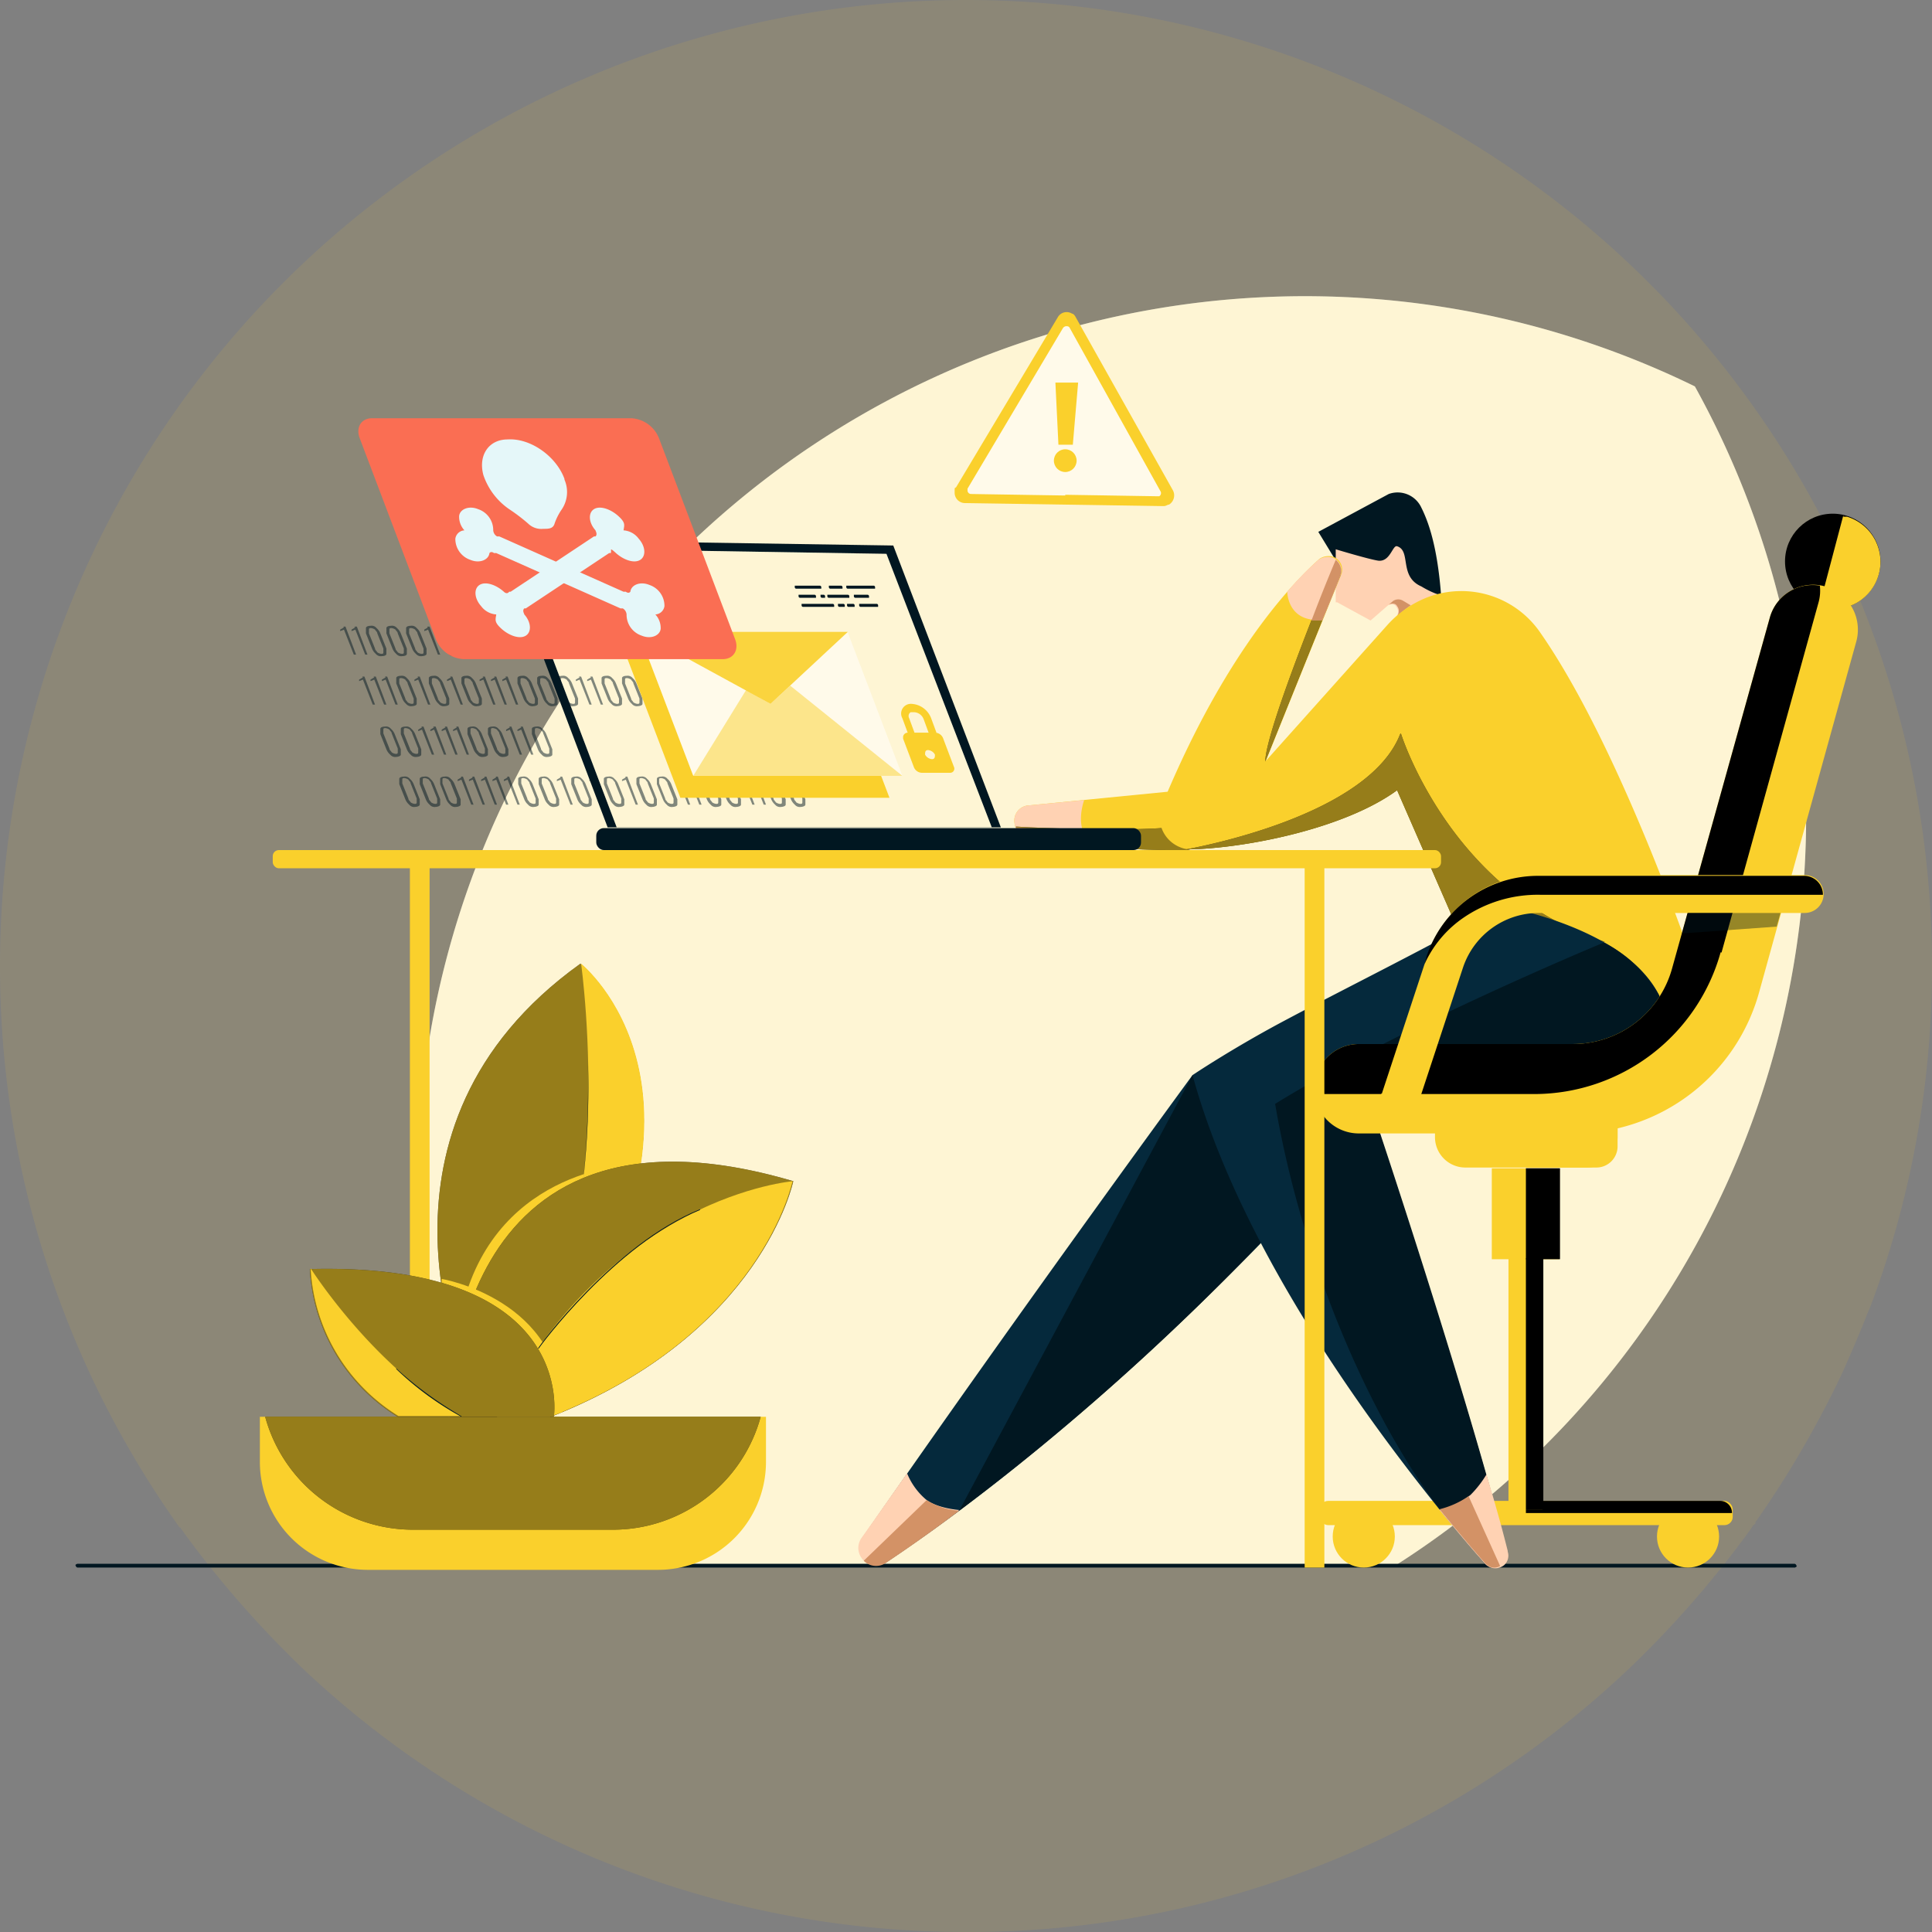 <svg id="something_went_wrong" xmlns="http://www.w3.org/2000/svg" xmlns:xlink="http://www.w3.org/1999/xlink" width="255" height="255.001" viewBox="0 0 255 255.001">
  <rect x="0" y="0" width="255" height="255.001" fill="#808080" stroke="none"/>
  <defs>
    <linearGradient id="linear-gradient" x1="-67.997" y1="0.686" x2="-67.908" y2="0.686" gradientUnits="objectBoundingBox">
      <stop offset="0" stop-color="#fafaff"/>
      <stop offset="0.6" stop-color="#fafaff"/>
      <stop offset="1" stop-color="#e5f7f9"/>
    </linearGradient>
    <linearGradient id="linear-gradient-2" x1="-28.993" y1="-1.328" x2="-28.957" y2="-1.328" xlink:href="#linear-gradient"/>
    <linearGradient id="linear-gradient-3" x1="-35.74" y1="-1.322" x2="-35.695" y2="-1.322" xlink:href="#linear-gradient"/>
  </defs>
  <path id="back" d="M255,127.5h0a127.178,127.178,0,0,1-7.2,42.4c-.4,1.1-.8,2.3-1.3,3.4-1,2.6-2.1,5.1-3.2,7.6-1.3,2.8-2.7,5.5-4.2,8.2a129.878,129.878,0,0,1-7.4,11.8v.2c-.1,0-.2.2-.2.2h-.1a7.016,7.016,0,0,1-.6.9A135.639,135.639,0,0,1,217.3,218l-.8.8h0a126.579,126.579,0,0,1-89,36.2h0a127.3,127.3,0,0,1-82.9-30.6c-2.1-1.8-4.2-3.7-6.1-5.6h0l-.8-.8a135.637,135.637,0,0,1-13.5-15.8c-.1-.2-.3-.4-.4-.6h-.1A127.383,127.383,0,0,1,0,127.5H0A127.521,127.521,0,0,1,127.5,0h0A127.521,127.521,0,0,1,255,127.5Z" fill="#fad02c" opacity="0.1"/>
  <g id="illustrator">
    <path id="Path_14824" d="M55.1,156.4a117.178,117.178,0,0,0,11.4,50.4H183.9A117.184,117.184,0,0,0,223.7,51,117.144,117.144,0,0,0,55.1,156.3h0Z" fill="#fff"/>
    <path id="Path_16634" d="M55.1,156.4a117.178,117.178,0,0,0,11.4,50.4H183.9A117.184,117.184,0,0,0,223.7,51,117.144,117.144,0,0,0,55.1,156.3h0Z" fill="#fad02c" opacity="0.2"/>
    <path id="Path_14825" d="M236.9,206.9H10.3c-.1,0-.2,0-.3-.2s0-.2.2-.3H236.8c.1,0,.2,0,.3.2s0,.2-.2.3h-.1Z" fill="#011721"/>
    <g id="head">
      <path id="Path_14830" d="M176.5,74.3,174,70.2l9.3-5a3.451,3.451,0,0,1,4.3,1.8c.9,1.8,2.1,5,2.6,11.5l-9.4-1.2-4.2-3.1h-.1Z" fill="#011721"/>
      <path id="Path_14831" d="M176.5,79.5l4.4,2.4,2.3-2c.4-.2.9-.2,1.1.2a1.051,1.051,0,0,1,0,1.3s3.9-3,5.9-2.8a12.272,12.272,0,0,1-2.6-1.2c-3-1.3-1.3-4.7-3.2-5.3-.6-.2-.9,2.1-2.5,1.9-1.3-.2-5.6-1.5-5.6-1.5v7h.2Z" fill="#ffd2b3"/>
      <path id="Path_14832" d="M184.4,81.4a11.92,11.92,0,0,1,1.8-1.5h0l-1-.6a1.22,1.22,0,0,0-1.3,0l-.6.5c.4-.2.9-.2,1.1.2a1.051,1.051,0,0,1,0,1.3h0Z" fill="#d39266"/>
    </g>
    <g id="body">
      <path id="Path_14826" d="M154.1,104.5l-18.3,1.8a2.01,2.01,0,0,0-1.9,2.3,2.117,2.117,0,0,0,1.7,1.9,113.728,113.728,0,0,0,21,1.7l8.8-2.2-11.3-5.5h0Z" fill="#fad02c"/>
      <path id="Path_14827" d="M144.5,111.7c-3-1.9-1.4-6.1-1.4-6.1h0l-7.3.7a2.01,2.01,0,0,0-1.9,2.3,2.117,2.117,0,0,0,1.7,1.9,65.68,65.68,0,0,0,8.9,1.2Z" fill="#ffd2b3"/>
      <path id="Path_14828" d="M134.1,109.2a1.835,1.835,0,0,0,1.6,1.3,113.728,113.728,0,0,0,21,1.7l8.6-2.1-.3-.3-2.2-1.1-7.5.4c-4.9.7-18.1.2-21.2,0h0Z"/>
      <path id="Path_16640" d="M134.1,109.2a1.835,1.835,0,0,0,1.6,1.3,113.728,113.728,0,0,0,21,1.7l8.6-2.1-.3-.3-2.2-1.1-7.5.4c-4.9.7-18.1.2-21.2,0h0Z" fill="#fad02c" opacity="0.6"/>
      <path id="Path_14829" d="M135.6,110.5a65.68,65.68,0,0,0,8.9,1.2,3.558,3.558,0,0,1-1.6-2.2c-3.9,0-7.4-.2-8.8-.3a1.835,1.835,0,0,0,1.6,1.3h0Z" fill="#d39266"/>
      <path id="Path_14833" d="M174,73.9c-5.2,4.7-13.3,14.6-20.6,32.3a4.265,4.265,0,0,0,2.3,5.6,3.805,3.805,0,0,0,1.8.3c7.8-.3,20.2-2.9,26.9-7.8l11.3,25.9s17,6.5,28.5-1c0,0-9.9-29.9-20.9-45.7a12.628,12.628,0,0,0-14.8-4.7,13.885,13.885,0,0,0-5.3,3.6l-16.1,18S173.3,85,177,75.9a1.8,1.8,0,0,0-1-2.4,2.142,2.142,0,0,0-1.9.3h0Z" fill="#fad02c"/>
      <path id="Path_14834" d="M167,100.5s6.2-15.4,9.9-24.5a1.855,1.855,0,0,0-.6-2.1s-9.4,22.6-9.3,26.7h0Z"/>
      <path id="Path_16641" d="M167,100.5s6.2-15.4,9.9-24.5a1.855,1.855,0,0,0-.6-2.1s-9.4,22.6-9.3,26.7h0Z" fill="#fad02c" opacity="0.6"/>
      <path id="Path_14835" d="M174.5,81.9c.9-2.1,1.7-4.1,2.4-5.9a1.8,1.8,0,0,0-1-2.4,2.142,2.142,0,0,0-1.9.3,40.656,40.656,0,0,0-4.1,4.2s0,4.1,4.6,3.7h0Z" fill="#ffd2b3"/>
      <path id="Path_14836" d="M173.1,81.9h1.4c.9-2.1,1.7-4.1,2.4-5.9a1.855,1.855,0,0,0-.6-2.1s-1.5,3.5-3.2,8h0Z" fill="#d39266"/>
      <path id="Path_14837" d="M184.8,96.9c-4.2,10.8-26.7,14.9-28.2,15.2h.9c7.8-.3,20.2-2.9,26.9-7.8l11.3,25.9a2.255,2.255,0,0,1,.7.2l15.4-6.1c-20.4-6.5-26.9-27.5-26.9-27.5h0Z"/>
      <path id="Path_16639" d="M184.8,96.9c-4.2,10.8-26.7,14.9-28.2,15.2h.9c7.8-.3,20.2-2.9,26.9-7.8l11.3,25.9a2.255,2.255,0,0,1,.7.2l15.4-6.1c-20.4-6.5-26.9-27.5-26.9-27.5h0Z" fill="#fad02c" opacity="0.6"/>
    </g>
    <g id="weel">
      <rect id="Rectangle_1539" width="54.5" height="3.2" rx="1.1" transform="translate(174.2 198.1)" fill="#fad02c"/>
      <circle id="Ellipse_242" cx="4.1" cy="4.1" r="4.1" transform="translate(175.9 198.7)" fill="#fad02c"/>
      <circle id="Ellipse_243" cx="4.1" cy="4.1" r="4.1" transform="translate(218.7 198.7)" fill="#fad02c"/>
      <path id="Path_14852" d="M227.1,198.1H201.4v1.6h27.2a1.561,1.561,0,0,0-1.5-1.6Z"/>
    </g>
    <g id="leg">
      <path id="Path_14840" d="M157.4,141.9s-21.6,29.4-43.6,61.1a2.279,2.279,0,0,0,.6,3.2,2.441,2.441,0,0,0,2.6,0c10.2-6.8,28-20.1,49.5-42.2l7-12.3-16-9.8Z" fill="#05293c"/>
      <path id="Path_14841" d="M166.4,164l7-12.3-3.6-2.2-12.4-7.6-30.8,57.5h0A325.922,325.922,0,0,0,166.4,164Z" fill="#011721"/>
      <path id="Path_14842" d="M219,131.4c-4.5-9.1-20.9-11.8-20.9-11.8-8.5,4.9-20.3,10.7-29.1,15.4-6.7,3.6-11.6,6.9-11.6,6.9,7.2,26.3,28.9,53.3,38.5,64.4a1.853,1.853,0,0,0,2.5.2,1.681,1.681,0,0,0,.5-1.8c-5.6-21.5-17.1-56-17.1-56,16.4-4.2,26.2-8.6,32-12.4a18.34,18.34,0,0,0,5.1-4.9Z" fill="#05293c"/>
      <path id="Path_14843" d="M181.9,148.7c16.4-4.2,26.2-8.6,32-12.4,2.1-1.3,5.2-.4,6.5-2.3l-1.4-2.6a17.6,17.6,0,0,0-7.3-7s-27.1,11.2-43.4,21.3c3.8,22.2,13.6,43.7,23,55.1l1.2-.2,4.4-3.4c-5.9-21.2-15-48.4-15-48.4h0Z" fill="#011721"/>
      <path id="Path_14844" d="M119.7,194.5c-2,2.8-4,5.7-6,8.5a2.279,2.279,0,0,0,.6,3.2,2.441,2.441,0,0,0,2.6,0c2.7-1.8,6-4.1,9.7-6.9,0,0-2.9-.2-4.4-1.4a8.969,8.969,0,0,1-2.5-3.5h0Z" fill="#ffd2b3"/>
      <path id="Path_14845" d="M199,204.7c-.9-3.6-1.6-6-2.8-10.1a13.948,13.948,0,0,1-2.1,2.7,10.467,10.467,0,0,1-4.1,2c2.3,2.8,4.3,5.2,6,7.1a1.853,1.853,0,0,0,2.5.2,1.681,1.681,0,0,0,.5-1.8h0Z" fill="#ffd2b3"/>
      <path id="Path_14846" d="M122.3,198l-8.3,8a2.283,2.283,0,0,0,2.9.3c2.7-1.8,6-4.1,9.7-6.9a9.506,9.506,0,0,1-4.3-1.4h0Z" fill="#d39266"/>
      <path id="Path_14847" d="M193.8,197.5a11.706,11.706,0,0,1-3.8,1.7c2.3,2.8,4.3,5.2,6,7.1a1.551,1.551,0,0,0,2,.4l-4.2-9.3h0Z" fill="#d39266"/>
    </g>
    <g id="char">
      <g id="back-2">
        <circle id="Ellipse_244" cx="6.3" cy="6.3" r="6.3" transform="translate(235.6 67.8)"/>
        <path id="Path_14848" d="M243.3,68l-3.2,12.1a6.231,6.231,0,1,0,3.7-11.9h-.5Z" fill="#fad02c"/>
        <path id="Path_14849" d="M207.6,149.6H179.4a5.848,5.848,0,0,1-5.9-5.9h0a5.848,5.848,0,0,1,5.9-5.9h28.2a13.593,13.593,0,0,0,13.1-10l12.9-46.3a5.929,5.929,0,0,1,7.3-4.1h0a5.929,5.929,0,0,1,4.1,7.3h0l-12.8,46.2a25.385,25.385,0,0,1-24.5,18.7h-.1Z" fill="#fad02c"/>
        <path id="Path_14850" d="M227.2,125.8,240,79.6a5.831,5.831,0,0,0,.2-2.3,5.854,5.854,0,0,0-6.6,4.2l-12.9,46.3a13.593,13.593,0,0,1-13.1,10H179.4a5.848,5.848,0,0,0-5.9,5.9h0v.7h29.1a25.563,25.563,0,0,0,24.5-18.7h.1Z"/>
      </g>
      <g id="stand">
        <path id="Path_14838" d="M189.3,148.4h24.2v1.7a4.012,4.012,0,0,1-4,4H193.4a4.012,4.012,0,0,1-4-4v-1.7h0Z" fill="#fad02c"/>
        <path id="Path_14839" d="M213.5,148.4H201.1l.3,1.2v4.5h9.3a2.8,2.8,0,0,0,2.8-2.8v-2.9h0Z" fill="#fad02c"/>
        <rect id="Rectangle_1540" width="8.9" height="12" transform="translate(196.9 154.2)" fill="#fad02c"/>
        <rect id="Rectangle_1541" width="4.5" height="33.2" transform="translate(199.1 166.1)" fill="#fad02c"/>
        <rect id="Rectangle_1542" width="2.3" height="33.2" transform="translate(201.4 166.1)"/>
        <rect id="Rectangle_1543" width="4.5" height="12" transform="translate(201.4 154.2)"/>
      </g>
      <g id="stand-2">
        <path id="Path_14851" d="M184.8,147.6a2.476,2.476,0,0,1-2.5-2.5c0-1.4,0-.5.1-.8l6-18.2a15.5,15.5,0,0,1,14.7-10.6h35.1a2.5,2.5,0,0,1,0,5H203.1a10.542,10.542,0,0,0-10,7.2l-6,18.2a2.463,2.463,0,0,1-2.3,1.7Z" fill="#fad02c"/>
        <path id="Path_14853" d="M238.1,115.6H203a15.5,15.5,0,0,0-14.7,10.6l-.3,1.1a14.853,14.853,0,0,1,5.2-6.2,17.353,17.353,0,0,1,10.1-3h37.3a2.476,2.476,0,0,0-2.5-2.5Z"/>
      </g>
      <g id="shadow" opacity="0.4">
        <path id="Path_14854" d="M235,120.5l-.5,1.8-12.5.9.8-2.7H235Z" fill="#011721"/>
      </g>
    </g>
    <g id="table">
      <rect id="wood" width="2.6" height="93.5" transform="translate(54.1 113.4)" fill="#fad02c"/>
      <rect id="wood-2" width="2.6" height="93.5" transform="translate(172.2 113.4)" fill="#fad02c"/>
      <rect id="wood-3" width="154.2" height="2.4" rx="0.8" transform="translate(36 112.2)" fill="#fad02c"/>
    </g>
    <g id="error">
      <path id="Path_14855" d="M140.5,66.6l-13.1-.2A1.367,1.367,0,0,1,126,65c0-.8,0-.5.2-.7l6.7-11.2,6.7-11.2a1.342,1.342,0,0,1,1.9-.5c.2,0,.4.3.5.5l6.4,11.4,6.4,11.4a1.429,1.429,0,0,1-.5,1.9c-.2,0-.4.2-.7.2l-13.1-.2h0Z" fill="#fad02c"/>
      <path id="Path_14856" d="M140.6,65.4l-12.4-.2a.472.472,0,0,1-.5-.5v-.2L134,53.9l6.3-10.6a.574.574,0,0,1,.7-.2s.1,0,.2.2l6,10.8,6,10.8a.481.481,0,0,1-.2.6h-.2l-12.4-.2h.2Z" fill="#fff"/>
      <path id="Path_16644" d="M140.6,65.4l-12.4-.2a.472.472,0,0,1-.5-.5v-.2L134,53.9l6.3-10.6a.574.574,0,0,1,.7-.2s.1,0,.2.2l6,10.8,6,10.8a.481.481,0,0,1-.2.6h-.2l-12.4-.2h.2Z" fill="#fad02c" opacity="0.1"/>
      <path id="Path_14857" d="M141.6,58.7h-1.9l-.4-8.2h3l-.7,8.2h0Z" fill="#fad02c"/>
      <circle id="Ellipse_245" cx="1.5" cy="1.5" r="1.5" transform="translate(139.1 59.3)" fill="#fad02c"/>
    </g>
    <g id="tree">
      <g id="tree-2">
        <path id="Path_14858" d="M34.3,187h66.8v6a14.255,14.255,0,0,1-14.2,14.2H48.5A14.255,14.255,0,0,1,34.3,193v-6h0Z" fill="#fad02c"/>
        <path id="Path_14859" d="M54.5,201.9H80.9A20.225,20.225,0,0,0,100.4,187H35a20.225,20.225,0,0,0,19.5,14.9Z"/>
        <path id="Path_16635" d="M54.5,201.9H80.9A20.225,20.225,0,0,0,100.4,187H35a20.225,20.225,0,0,0,19.5,14.9Z" fill="#fad02c" opacity="0.6"/>
        <path id="Path_14860" d="M61.6,181.7s-15.3-32.8,15-54.5c0,0,21.5,17-4.4,54.5H61.6Z"/>
        <path id="Path_16638" d="M61.6,181.7s-15.3-32.8,15-54.5c0,0,21.5,17-4.4,54.5H61.6Z" fill="#fad02c" opacity="0.6"/>
        <path id="Path_14861" d="M76.7,127.2s5.7,40.9-10.6,54.5h6.2c25.8-37.5,4.4-54.5,4.4-54.5Z" fill="#fad02c"/>
        <path id="Path_14862" d="M84.6,153.6s-17.5-.1-23,16.9L66,175l18.6-21.4Z" fill="#fad02c"/>
        <path id="Path_14863" d="M59.4,187s-.8-44.7,45.3-31.1c0,0-4.1,20.1-32,31.1H59.4Z"/>
        <path id="Path_16637" d="M59.4,187s-.8-44.7,45.3-31.1c0,0-4.1,20.1-32,31.1H59.4Z" fill="#fad02c" opacity="0.6"/>
        <path id="Path_14864" d="M104.7,155.9S80.3,157.8,65.6,187h7c27.9-10.9,32-31.1,32-31.1h0Z" fill="#fad02c"/>
        <path id="Path_14865" d="M58.3,169.3v-.5s16,2.7,15.9,17.6l-1,.3-5.9-1.8-9.4-12.8.5-2.8h0Z" fill="#fad02c"/>
        <path id="Path_14866" d="M73.1,187s3.2-20.4-32.2-19.5A24.451,24.451,0,0,0,52.5,187Z"/>
        <path id="Path_16636" d="M73.1,187s3.2-20.4-32.2-19.5A24.451,24.451,0,0,0,52.5,187Z" fill="#fad02c" opacity="0.6"/>
        <path id="Path_14867" d="M41,167.4a24.451,24.451,0,0,0,11.6,19.5h8.3C49.3,180.5,41,167.4,41,167.4Z" fill="#fad02c"/>
      </g>
      <path id="Path_14868" d="M71,178h0c0-.2,10-13.8,21.4-18.4h0v.1h0c-11.3,4.6-21.2,18.1-21.3,18.3h-.2Z" fill="#011721"/>
      <path id="Path_14869" d="M77,155.6h0a113.321,113.321,0,0,0,.6-15.4h0a131.315,131.315,0,0,1-.6,15.4Z" fill="#011721"/>
      <path id="Path_14870" d="M60.9,187h0a40.441,40.441,0,0,1-8.6-6.3h0v-.1a48.746,48.746,0,0,0,8.6,6.3h0Z" fill="#011721"/>
    </g>
    <g id="computer">
      <rect id="laptop" width="71.9" height="2.9" rx="1" transform="translate(78.7 109.3)" fill="#011721"/>
      <path id="Path_14871" d="M80.2,109.2h51.9L117.9,72l-52.1-.8,14.4,38h0Z" fill="#011721"/>
      <path id="Path_14872" d="M81.5,109.2h49.4L117,73.1l-49.6-.8,14,36.9h.1Z" fill="#fff"/>
      <path id="Path_16642" d="M81.5,109.2h49.4L117,73.1l-49.6-.8,14,36.9h.1Z" fill="#fad02c" opacity="0.2"/>
      <g id="_10101010" opacity="0.5">
        <path id="Path_14873" d="M45.3,82.7h.3L47,86.4h-.3l-1.3-3.3h0l-.5.2h0v-.2h0l.5-.3h0Z" fill="#011721"/>
        <path id="Path_14874" d="M46.8,82.7h.3l1.4,3.7h-.3l-1.3-3.3h0l-.5.2h0v-.2h0l.5-.3h-.1Z" fill="#011721"/>
        <path id="Path_14875" d="M49.6,86.3a1.794,1.794,0,0,1-.5-.7l-.8-2v-.7c0-.2.3-.3.6-.3a.829.829,0,0,1,.8.3,1.794,1.794,0,0,1,.5.7l.8,2v.7c0,.2-.3.3-.6.3a.829.829,0,0,1-.8-.3Zm1-.2v-.5l-.8-2c0-.2-.2-.3-.3-.5a1.23,1.23,0,0,0-.5-.2c-.2,0-.3,0-.3.2v.5l.8,2c0,.2.2.3.3.5a1.23,1.23,0,0,0,.5.2c.2,0,.3,0,.3-.2Z" fill="#011721"/>
        <path id="Path_14876" d="M52.3,86.3a1.794,1.794,0,0,1-.5-.7l-.8-2v-.7c0-.2.3-.3.6-.3a.829.829,0,0,1,.8.3,1.794,1.794,0,0,1,.5.7l.8,2v.7c0,.2-.3.3-.6.3a.829.829,0,0,1-.8-.3Zm1-.2v-.5l-.8-2c0-.2-.2-.3-.3-.5a1.23,1.23,0,0,0-.5-.2c-.2,0-.3,0-.3.2v.5l.8,2c0,.2.2.3.3.5a1.23,1.23,0,0,0,.5.2C53.2,86.3,53.3,86.3,53.3,86.1Z" fill="#011721"/>
        <path id="Path_14877" d="M54.9,86.3a1.794,1.794,0,0,1-.5-.7l-.8-2v-.7c0-.2.3-.3.6-.3a.829.829,0,0,1,.8.3,1.794,1.794,0,0,1,.5.7l.8,2v.7c0,.2-.4.3-.6.3A.829.829,0,0,1,54.9,86.3Zm1-.2v-.5l-.8-2c0-.2-.2-.3-.3-.5a1.23,1.23,0,0,0-.5-.2c-.2,0-.3,0-.3.2v.5l.8,2c0,.2.2.3.3.5a1.23,1.23,0,0,0,.5.2C55.8,86.3,55.9,86.3,55.9,86.1Z" fill="#011721"/>
        <path id="Path_14878" d="M56.4,82.7h.3l1.4,3.7h-.3l-1.3-3.3h0l-.5.2h0v-.2h0l.5-.3h-.1Z" fill="#011721"/>
        <path id="Path_14879" d="M59.2,86.3a1.794,1.794,0,0,1-.5-.7l-.8-2v-.7c0-.2.3-.3.6-.3a.829.829,0,0,1,.8.3,1.794,1.794,0,0,1,.5.7l.8,2v.7c0,.2-.3.3-.6.3a.829.829,0,0,1-.8-.3Zm1-.2v-.5l-.8-2c0-.2-.2-.3-.3-.5a1.23,1.23,0,0,0-.5-.2c-.2,0-.3,0-.3.2v.5l.8,2c0,.2.2.3.3.5a1.23,1.23,0,0,0,.5.2C60.1,86.3,60.2,86.3,60.2,86.1Z" fill="#011721"/>
        <path id="Path_14880" d="M60.7,82.7H61l1.4,3.7h-.3l-1.3-3.3h0l-.5.2h0v-.2h0l.5-.3h-.1Z" fill="#011721"/>
        <path id="Path_14881" d="M63.5,86.3a1.794,1.794,0,0,1-.5-.7l-.8-2v-.7c0-.2.3-.3.6-.3a.829.829,0,0,1,.8.3,1.794,1.794,0,0,1,.5.7l.8,2v.7c0,.2-.3.3-.6.3a.829.829,0,0,1-.8-.3Zm1-.2v-.5l-.8-2c0-.2-.2-.3-.3-.5a1.23,1.23,0,0,0-.5-.2c-.2,0-.3,0-.3.2v.5l.8,2c0,.2.2.3.3.5a1.23,1.23,0,0,0,.5.2C64.4,86.3,64.5,86.3,64.5,86.1Z" fill="#011721"/>
        <path id="Path_14882" d="M65,82.7h.3l1.4,3.7h-.3l-1.3-3.3h0l-.5.2h0v-.2h0l.5-.3h0Z" fill="#011721"/>
        <path id="Path_14883" d="M66.5,82.7h.3l1.4,3.7h-.3l-1.3-3.3h0l-.5.2h0v-.2h0l.5-.3h0Z" fill="#011721"/>
        <path id="Path_14884" d="M68,82.7h.3l1.4,3.7h-.3l-1.3-3.3h0l-.5.2h0v-.2h0l.5-.3h0Z" fill="#011721"/>
        <path id="Path_14885" d="M69.6,82.7h.3l1.4,3.7H71l-1.3-3.3h0l-.5.2h0v-.2h0l.5-.3h0Z" fill="#011721"/>
        <path id="Path_14886" d="M72.4,86.3a1.794,1.794,0,0,1-.5-.7l-.8-2v-.7c0-.2.3-.3.6-.3a.829.829,0,0,1,.8.3,1.794,1.794,0,0,1,.5.7l.8,2v.7c0,.2-.3.3-.6.3A.829.829,0,0,1,72.4,86.3Zm1-.2v-.5l-.8-2c0-.2-.2-.3-.3-.5a1.23,1.23,0,0,0-.5-.2c-.2,0-.3,0-.3.2v.5l.8,2c0,.2.2.3.3.5a1.23,1.23,0,0,0,.5.2C73.3,86.3,73.4,86.3,73.4,86.1Z" fill="#011721"/>
        <path id="Path_14887" d="M75.1,86.3a1.794,1.794,0,0,1-.5-.7l-.8-2v-.7c0-.2.3-.3.6-.3a.829.829,0,0,1,.8.3,1.794,1.794,0,0,1,.5.7l.8,2v.7c0,.2-.3.3-.6.3A.829.829,0,0,1,75.1,86.3Zm.9-.2v-.5l-.8-2c0-.2-.2-.3-.3-.5a1.23,1.23,0,0,0-.5-.2c-.2,0-.3,0-.3.2v.5l.8,2c0,.2.2.3.3.5a1.23,1.23,0,0,0,.5.2C75.9,86.3,76,86.3,76,86.1Z" fill="#011721"/>
        <path id="Path_14888" d="M77.7,86.3a1.794,1.794,0,0,1-.5-.7l-.8-2v-.7c0-.2.3-.3.6-.3a.829.829,0,0,1,.8.3,1.794,1.794,0,0,1,.5.7l.8,2v.7c0,.2-.4.3-.6.3A.829.829,0,0,1,77.7,86.3Zm1-.2v-.5l-.8-2c0-.2-.2-.3-.3-.5a1.23,1.23,0,0,0-.5-.2c-.2,0-.3,0-.3.2v.5l.8,2c0,.2.2.3.3.5a1.23,1.23,0,0,0,.5.2C78.6,86.3,78.7,86.3,78.7,86.1Z" fill="#011721"/>
        <path id="Path_14889" d="M80.4,86.3a1.794,1.794,0,0,1-.5-.7l-.8-2v-.7c0-.2.3-.3.6-.3a.829.829,0,0,1,.8.3,1.794,1.794,0,0,1,.5.7l.8,2v.7c0,.2-.3.3-.6.3A.829.829,0,0,1,80.4,86.3Zm1-.2v-.5l-.8-2c0-.2-.2-.3-.3-.5a1.23,1.23,0,0,0-.5-.2c-.2,0-.3,0-.3.2v.5l.8,2c0,.2.2.3.3.5a1.23,1.23,0,0,0,.5.2C81.3,86.3,81.4,86.3,81.4,86.1Z" fill="#011721"/>
        <path id="Path_14890" d="M83.1,86.3a1.794,1.794,0,0,1-.5-.7l-.8-2v-.7c0-.2.3-.3.6-.3a.829.829,0,0,1,.8.3,1.794,1.794,0,0,1,.5.7l.8,2v.7c0,.2-.3.3-.6.3A.829.829,0,0,1,83.1,86.3Zm1-.2v-.5l-.8-2c0-.2-.2-.3-.3-.5a1.23,1.23,0,0,0-.5-.2c-.2,0-.3,0-.3.2v.5l.8,2c0,.2.2.3.3.5a1.23,1.23,0,0,0,.5.2C84,86.3,84.1,86.3,84.1,86.1Z" fill="#011721"/>
        <path id="Path_14891" d="M84.5,82.7h.3l1.4,3.7h-.3l-1.3-3.3h0l-.5.2h0v-.2h0l.5-.3h0Z" fill="#011721"/>
        <path id="Path_14892" d="M47.8,89.3h.3L49.5,93h-.3l-1.3-3.3h0l-.5.2h0v-.2h0l.5-.3h0Z" fill="#011721"/>
        <path id="Path_14893" d="M49.3,89.3h.3L51,93h-.3l-1.3-3.3h0l-.5.2h0v-.2h0l.5-.3h0Z" fill="#011721"/>
        <path id="Path_14894" d="M50.8,89.3h.3L52.5,93h-.3l-1.3-3.3h0l-.5.2h0v-.2h0l.5-.3h0Z" fill="#011721"/>
        <path id="Path_14895" d="M53.6,92.9a1.794,1.794,0,0,1-.5-.7l-.8-2v-.7c0-.2.3-.3.6-.3a.829.829,0,0,1,.8.3,1.794,1.794,0,0,1,.5.7l.8,2v.7c0,.2-.4.3-.6.3A.829.829,0,0,1,53.6,92.9Zm1-.2v-.5l-.8-2c0-.2-.2-.3-.3-.5a1.23,1.23,0,0,0-.5-.2c-.2,0-.3,0-.3.2v.5l.8,2c0,.2.2.3.3.5a1.23,1.23,0,0,0,.5.2c.2,0,.3,0,.3-.2Z" fill="#011721"/>
        <path id="Path_14896" d="M55.1,89.3h.3L56.8,93h-.3l-1.3-3.3h0l-.5.2h0v-.2h0l.5-.3h0Z" fill="#011721"/>
        <path id="Path_14897" d="M57.9,92.9a1.794,1.794,0,0,1-.5-.7l-.8-2v-.7c0-.2.3-.3.6-.3a.829.829,0,0,1,.8.3,1.794,1.794,0,0,1,.5.7l.8,2v.7c0,.2-.4.3-.6.3a.829.829,0,0,1-.8-.3Zm1-.2v-.5l-.8-2c0-.2-.2-.3-.3-.5a1.23,1.23,0,0,0-.5-.2c-.2,0-.3,0-.3.2v.5l.8,2c0,.2.2.3.3.5a1.23,1.23,0,0,0,.5.2c.2,0,.3,0,.3-.2Z" fill="#011721"/>
        <path id="Path_14898" d="M59.4,89.3h.3L61.1,93h-.3l-1.3-3.3h0l-.5.2h0v-.2h0l.5-.3h0Z" fill="#011721"/>
        <path id="Path_14899" d="M62.2,92.9a1.794,1.794,0,0,1-.5-.7l-.8-2v-.7c0-.2.3-.3.6-.3a.829.829,0,0,1,.8.3,1.794,1.794,0,0,1,.5.7l.8,2v.7c0,.2-.4.3-.6.3A.829.829,0,0,1,62.2,92.9Zm1-.2v-.5l-.8-2c0-.2-.2-.3-.3-.5a1.23,1.23,0,0,0-.5-.2c-.2,0-.3,0-.3.2v.5l.8,2c0,.2.2.3.3.5a1.23,1.23,0,0,0,.5.2c.2,0,.3,0,.3-.2Z" fill="#011721"/>
        <path id="Path_14900" d="M63.7,89.3H64L65.4,93h-.3l-1.3-3.3h0l-.5.2h0v-.2h0l.5-.3h0Z" fill="#011721"/>
        <path id="Path_14901" d="M65.2,89.3h.3L66.9,93h-.3l-1.3-3.3h0l-.5.2h0v-.2h0l.5-.3h0Z" fill="#011721"/>
        <path id="Path_14902" d="M66.7,89.3H67L68.4,93h-.3l-1.3-3.3h0l-.5.2h0v-.2h0l.5-.3h0Z" fill="#011721"/>
        <path id="Path_14903" d="M69.6,92.9a1.794,1.794,0,0,1-.5-.7l-.8-2v-.7c0-.2.3-.3.6-.3a.829.829,0,0,1,.8.3,1.794,1.794,0,0,1,.5.7l.8,2v.7c0,.2-.4.3-.6.3A.829.829,0,0,1,69.6,92.9Zm1-.2v-.5l-.8-2c0-.2-.2-.3-.3-.5a1.23,1.23,0,0,0-.5-.2c-.2,0-.3,0-.3.2v.5l.8,2c0,.2.2.3.3.5a1.23,1.23,0,0,0,.5.2c.2,0,.3,0,.3-.2Z" fill="#011721"/>
        <path id="Path_14904" d="M72.2,92.9a1.794,1.794,0,0,1-.5-.7l-.8-2v-.7c0-.2.3-.3.6-.3a.829.829,0,0,1,.8.3,1.794,1.794,0,0,1,.5.7l.8,2v.7c0,.2-.4.3-.6.3A.829.829,0,0,1,72.2,92.9Zm1-.2v-.5l-.8-2c0-.2-.2-.3-.3-.5a1.23,1.23,0,0,0-.5-.2c-.2,0-.3,0-.3.2v.5l.8,2c0,.2.2.3.3.5a1.23,1.23,0,0,0,.5.2c.2,0,.3,0,.3-.2Z" fill="#011721"/>
        <path id="Path_14905" d="M74.9,92.9a1.794,1.794,0,0,1-.5-.7l-.8-2v-.7c0-.2.3-.3.6-.3a.829.829,0,0,1,.8.3,1.794,1.794,0,0,1,.5.7l.8,2v.7c0,.2-.4.3-.6.3A.829.829,0,0,1,74.9,92.9Zm1-.2v-.5l-.8-2c0-.2-.2-.3-.3-.5a1.23,1.23,0,0,0-.5-.2c-.2,0-.3,0-.3.2v.5l.8,2c0,.2.2.3.3.5a1.23,1.23,0,0,0,.5.2c.2,0,.3,0,.3-.2Z" fill="#011721"/>
        <path id="Path_14906" d="M76.4,89.3h.3L78.1,93h-.3l-1.3-3.3h0l-.5.2h0v-.2h0l.5-.3h0Z" fill="#011721"/>
        <path id="Path_14907" d="M77.9,89.3h.3L79.6,93h-.3L78,89.7h0l-.5.2h0v-.2h0l.5-.3h0Z" fill="#011721"/>
        <path id="Path_14908" d="M80.7,92.9a1.794,1.794,0,0,1-.5-.7l-.8-2v-.7c0-.2.3-.3.6-.3a.829.829,0,0,1,.8.3,1.794,1.794,0,0,1,.5.7l.8,2v.7c0,.2-.4.3-.6.3A.829.829,0,0,1,80.7,92.9Zm1-.2v-.5l-.8-2c0-.2-.2-.3-.3-.5a1.23,1.23,0,0,0-.5-.2c-.2,0-.3,0-.3.2v.5l.8,2c0,.2.2.3.3.5a1.23,1.23,0,0,0,.5.2c.2,0,.3,0,.3-.2Z" fill="#011721"/>
        <path id="Path_14909" d="M83.4,92.9a1.794,1.794,0,0,1-.5-.7l-.8-2v-.7c0-.2.3-.3.6-.3a.829.829,0,0,1,.8.3,1.794,1.794,0,0,1,.5.7l.8,2v.7c0,.2-.4.3-.6.3a.829.829,0,0,1-.8-.3Zm1-.2v-.5l-.8-2c0-.2-.2-.3-.3-.5a1.23,1.23,0,0,0-.5-.2c-.2,0-.3,0-.3.2v.5l.8,2c0,.2.2.3.3.5a1.23,1.23,0,0,0,.5.2c.2,0,.3,0,.3-.2Z" fill="#011721"/>
        <path id="Path_14910" d="M84.9,89.3h.3L86.6,93h-.3L85,89.7h0l-.5.2h0v-.2h0l.5-.3h0Z" fill="#011721"/>
        <path id="Path_14911" d="M51.5,99.6a1.794,1.794,0,0,1-.5-.7l-.8-2v-.7c0-.2.3-.3.6-.3a.829.829,0,0,1,.8.3,1.794,1.794,0,0,1,.5.7l.8,2v.7c0,.2-.4.3-.6.3A.829.829,0,0,1,51.5,99.6Zm1-.3v-.5l-.8-2c0-.2-.2-.3-.3-.5a1.23,1.23,0,0,0-.5-.2c-.2,0-.3,0-.3.2v.5l.8,2c0,.2.2.3.3.5a1.23,1.23,0,0,0,.5.2c.2,0,.3,0,.3-.2Z" fill="#011721"/>
        <path id="Path_14912" d="M54.2,99.6a1.794,1.794,0,0,1-.5-.7l-.8-2v-.7c0-.2.3-.3.6-.3a.829.829,0,0,1,.8.3,1.794,1.794,0,0,1,.5.7l.8,2v.7c0,.2-.4.3-.6.3A.829.829,0,0,1,54.2,99.6Zm1-.3v-.5l-.8-2c0-.2-.2-.3-.3-.5a1.23,1.23,0,0,0-.5-.2c-.2,0-.3,0-.3.2v.5l.8,2c0,.2.2.3.3.5a1.23,1.23,0,0,0,.5.2C55.1,99.5,55.2,99.5,55.2,99.3Z" fill="#011721"/>
        <path id="Path_14913" d="M55.6,95.9h.3l1.4,3.7H57l-1.3-3.3h0l-.5.2h0v-.2h0l.5-.3h0Z" fill="#011721"/>
        <path id="Path_14914" d="M57.2,95.9h.3l1.4,3.7h-.3l-1.3-3.3h0l-.5.2h0v-.2h0l.5-.3h-.1Z" fill="#011721"/>
        <path id="Path_14915" d="M58.7,95.9H59l1.4,3.7h-.3l-1.3-3.3h0l-.5.2h0v-.2h0l.5-.3h0Z" fill="#011721"/>
        <path id="Path_14916" d="M60.2,95.9h.3l1.4,3.7h-.3l-1.3-3.3h0l-.5.2h0v-.2h0l.5-.3h0Z" fill="#011721"/>
        <path id="Path_14917" d="M63,99.6a1.794,1.794,0,0,1-.5-.7l-.8-2v-.7c0-.2.3-.3.6-.3a.829.829,0,0,1,.8.3,1.794,1.794,0,0,1,.5.7l.8,2v.7c0,.2-.4.3-.6.3a.829.829,0,0,1-.8-.3Zm1-.3v-.5l-.8-2c0-.2-.2-.3-.3-.5a1.23,1.23,0,0,0-.5-.2c-.2,0-.3,0-.3.2v.5l.8,2c0,.2.2.3.3.5a1.23,1.23,0,0,0,.5.2C63.9,99.5,64,99.5,64,99.3Z" fill="#011721"/>
        <path id="Path_14918" d="M65.7,99.6a1.794,1.794,0,0,1-.5-.7l-.8-2v-.7c0-.2.3-.3.6-.3a.829.829,0,0,1,.8.3,1.794,1.794,0,0,1,.5.7l.8,2v.7c0,.2-.4.3-.6.3A.829.829,0,0,1,65.7,99.6Zm1-.3v-.5l-.8-2c0-.2-.2-.3-.3-.5a1.23,1.23,0,0,0-.5-.2c-.2,0-.3,0-.3.2v.5l.8,2c0,.2.2.3.3.5a1.23,1.23,0,0,0,.5.2C66.6,99.5,66.7,99.5,66.7,99.3Z" fill="#011721"/>
        <path id="Path_14919" d="M67.2,95.9h.3l1.4,3.7h-.3l-1.3-3.3h0l-.5.2h0v-.2h0l.5-.3h0Z" fill="#011721"/>
        <path id="Path_14920" d="M68.7,95.9H69l1.4,3.7h-.3l-1.3-3.3h0l-.5.2h0v-.2h0l.5-.3h0Z" fill="#011721"/>
        <path id="Path_14921" d="M71.5,99.6a1.794,1.794,0,0,1-.5-.7l-.8-2v-.7c0-.2.3-.3.6-.3a.829.829,0,0,1,.8.3,1.794,1.794,0,0,1,.5.7l.8,2v.7c0,.2-.4.3-.6.3A.829.829,0,0,1,71.5,99.6Zm1-.3v-.5l-.8-2c0-.2-.2-.3-.3-.5a1.23,1.23,0,0,0-.5-.2c-.2,0-.3,0-.3.2v.5l.8,2c0,.2.2.3.3.5a1.23,1.23,0,0,0,.5.2C72.4,99.5,72.5,99.5,72.5,99.3Z" fill="#011721"/>
        <path id="Path_14922" d="M54,106.2a1.794,1.794,0,0,1-.5-.7l-.8-2v-.7c0-.2.3-.3.6-.3a.829.829,0,0,1,.8.3,1.794,1.794,0,0,1,.5.7l.8,2v.7c0,.2-.4.3-.6.3A.829.829,0,0,1,54,106.2Zm1-.3v-.5l-.8-2c0-.2-.2-.3-.3-.5a1.23,1.23,0,0,0-.5-.2c-.2,0-.3,0-.3.2v.5l.8,2c0,.2.2.3.3.5a1.23,1.23,0,0,0,.5.2c.2,0,.3,0,.3-.2Z" fill="#011721"/>
        <path id="Path_14923" d="M56.7,106.2a1.794,1.794,0,0,1-.5-.7l-.8-2v-.7c0-.2.3-.3.6-.3a.829.829,0,0,1,.8.3,1.794,1.794,0,0,1,.5.7l.8,2v.7c0,.2-.4.3-.6.3A.829.829,0,0,1,56.7,106.2Zm1-.3v-.5l-.8-2c0-.2-.2-.3-.3-.5a1.23,1.23,0,0,0-.5-.2c-.2,0-.3,0-.3.2v.5l.8,2c0,.2.2.3.3.5a1.23,1.23,0,0,0,.5.2c.2,0,.3,0,.3-.2Z" fill="#011721"/>
        <path id="Path_14924" d="M59.4,106.2a1.794,1.794,0,0,1-.5-.7l-.8-2v-.7c0-.2.3-.3.6-.3a.829.829,0,0,1,.8.3,1.794,1.794,0,0,1,.5.7l.8,2v.7c0,.2-.4.3-.6.3A.829.829,0,0,1,59.4,106.2Zm.9-.3v-.5l-.8-2c0-.2-.2-.3-.3-.5a1.23,1.23,0,0,0-.5-.2c-.2,0-.3,0-.3.2v.5l.8,2c0,.2.2.3.3.5a1.23,1.23,0,0,0,.5.2c.2,0,.3,0,.3-.2Z" fill="#011721"/>
        <path id="Path_14925" d="M60.8,102.5h.3l1.4,3.7h-.3l-1.3-3.3h0l-.5.2h0v-.2h0l.5-.3h0Z" fill="#011721"/>
        <path id="Path_14926" d="M62.3,102.5h.3l1.4,3.7h-.3l-1.3-3.3h0l-.5.2h0v-.2h0l.5-.3h0Z" fill="#011721"/>
        <path id="Path_14927" d="M63.9,102.5h.3l1.4,3.7h-.3L64,102.9h0l-.5.2h0v-.2h0l.5-.3h0Z" fill="#011721"/>
        <path id="Path_14928" d="M65.4,102.5h.3l1.4,3.7h-.3l-1.3-3.3h0l-.5.2h0v-.2h0l.5-.3h0Z" fill="#011721"/>
        <path id="Path_14929" d="M66.9,102.5h.3l1.4,3.7h-.3L67,102.9h0l-.5.2h0v-.2h0l.5-.3h0Z" fill="#011721"/>
        <path id="Path_14930" d="M69.7,106.2a1.794,1.794,0,0,1-.5-.7l-.8-2v-.7c0-.2.3-.3.6-.3a.829.829,0,0,1,.8.3,1.794,1.794,0,0,1,.5.7l.8,2v.7c0,.2-.4.3-.6.3A.829.829,0,0,1,69.7,106.2Zm1-.3v-.5l-.8-2c0-.2-.2-.3-.3-.5a1.23,1.23,0,0,0-.5-.2c-.2,0-.3,0-.3.2v.5l.8,2c0,.2.2.3.3.5a1.23,1.23,0,0,0,.5.2c.2,0,.3,0,.3-.2Z" fill="#011721"/>
        <path id="Path_14931" d="M72.4,106.2a1.794,1.794,0,0,1-.5-.7l-.8-2v-.7c0-.2.3-.3.6-.3a.829.829,0,0,1,.8.3,1.794,1.794,0,0,1,.5.7l.8,2v.7c0,.2-.4.3-.6.3A.829.829,0,0,1,72.4,106.2Zm1-.3v-.5l-.8-2c0-.2-.2-.3-.3-.5a1.23,1.23,0,0,0-.5-.2c-.2,0-.3,0-.3.2v.5l.8,2c0,.2.2.3.3.5a1.23,1.23,0,0,0,.5.2C73.3,106.1,73.4,106.1,73.4,105.9Z" fill="#011721"/>
        <path id="Path_14932" d="M73.9,102.5h.3l1.4,3.7h-.3L74,102.9h0l-.5.2h0v-.2h0l.5-.3h0Z" fill="#011721"/>
        <path id="Path_14933" d="M76.7,106.2a1.794,1.794,0,0,1-.5-.7l-.8-2v-.7c0-.2.3-.3.6-.3a.829.829,0,0,1,.8.3,1.794,1.794,0,0,1,.5.7l.8,2v.7c0,.2-.4.3-.6.3A.829.829,0,0,1,76.7,106.2Zm1-.3v-.5l-.8-2c0-.2-.2-.3-.3-.5a1.23,1.23,0,0,0-.5-.2c-.2,0-.3,0-.3.2v.5l.8,2c0,.2.2.3.3.5a1.23,1.23,0,0,0,.5.2C77.6,106.1,77.7,106.1,77.7,105.9Z" fill="#011721"/>
        <path id="Path_14934" d="M78.2,102.5h.3l1.4,3.7h-.3l-1.3-3.3h0l-.5.2h0v-.2h0l.5-.3h0Z" fill="#011721"/>
        <path id="Path_14935" d="M81,106.2a1.794,1.794,0,0,1-.5-.7l-.8-2v-.7c0-.2.3-.3.6-.3a.829.829,0,0,1,.8.3,1.794,1.794,0,0,1,.5.7l.8,2v.7c0,.2-.4.3-.6.3A.829.829,0,0,1,81,106.2Zm1-.3v-.5l-.8-2c0-.2-.2-.3-.3-.5a1.23,1.23,0,0,0-.5-.2c-.2,0-.3,0-.3.2v.5l.8,2c0,.2.2.3.3.5a1.23,1.23,0,0,0,.5.2c.2,0,.3,0,.3-.2Z" fill="#011721"/>
        <path id="Path_14936" d="M82.5,102.5h.3l1.4,3.7h-.3l-1.3-3.3h0l-.5.2h0v-.2h0l.5-.3h0Z" fill="#011721"/>
        <path id="Path_14937" d="M85.3,106.2a1.794,1.794,0,0,1-.5-.7l-.8-2v-.7c0-.2.3-.3.6-.3a.829.829,0,0,1,.8.3,1.794,1.794,0,0,1,.5.7l.8,2v.7c0,.2-.4.3-.6.3A.829.829,0,0,1,85.3,106.2Zm1-.3v-.5l-.8-2c0-.2-.2-.3-.3-.5a1.23,1.23,0,0,0-.5-.2c-.2,0-.3,0-.3.2v.5l.8,2c0,.2.2.3.3.5a1.23,1.23,0,0,0,.5.2c.2,0,.3,0,.3-.2Z" fill="#011721"/>
        <path id="Path_14938" d="M88,106.2a1.794,1.794,0,0,1-.5-.7l-.8-2v-.7c0-.2.3-.3.6-.3a.829.829,0,0,1,.8.3,1.794,1.794,0,0,1,.5.7l.8,2v.7c0,.2-.4.3-.6.3A.829.829,0,0,1,88,106.2Zm.9-.3v-.5l-.8-2c0-.2-.2-.3-.3-.5a1.23,1.23,0,0,0-.5-.2c-.2,0-.3,0-.3.2v.5l.8,2c0,.2.2.3.3.5a1.23,1.23,0,0,0,.5.2C88.8,106.1,88.9,106.1,88.9,105.9Z" fill="#011721"/>
        <path id="Path_14939" d="M89.4,102.5h.3l1.4,3.7h-.3l-1.3-3.3h0l-.5.2h0v-.2h0l.5-.3h0Z" fill="#011721"/>
        <path id="Path_14940" d="M90.9,102.5h.3l1.4,3.7h-.3L91,102.9h0l-.5.2h0v-.2h0l.5-.3h0Z" fill="#011721"/>
        <path id="Path_14941" d="M93.8,106.2a1.794,1.794,0,0,1-.5-.7l-.8-2v-.7c0-.2.3-.3.6-.3a.829.829,0,0,1,.8.3,1.794,1.794,0,0,1,.5.7l.8,2v.7c0,.2-.4.3-.6.3A.829.829,0,0,1,93.8,106.2Zm1-.3v-.5l-.8-2c0-.2-.2-.3-.3-.5a1.23,1.23,0,0,0-.5-.2c-.2,0-.3,0-.3.2v.5l.8,2c0,.2.2.3.3.5a1.23,1.23,0,0,0,.5.2C94.7,106.1,94.8,106.1,94.8,105.9Z" fill="#011721"/>
        <path id="Path_14942" d="M96.4,106.2a1.794,1.794,0,0,1-.5-.7l-.8-2v-.7c0-.2.3-.3.6-.3a.829.829,0,0,1,.8.3,1.794,1.794,0,0,1,.5.7l.8,2v.7c0,.2-.4.3-.6.3A.829.829,0,0,1,96.4,106.2Zm1-.3v-.5l-.8-2c0-.2-.2-.3-.3-.5a1.23,1.23,0,0,0-.5-.2c-.2,0-.3,0-.3.2v.5l.8,2c0,.2.2.3.3.5a1.23,1.23,0,0,0,.5.2C97.3,106.1,97.4,106.1,97.4,105.9Z" fill="#011721"/>
        <path id="Path_14943" d="M97.9,102.5h.3l1.4,3.7h-.3L98,102.9h0l-.5.2h0v-.2h0l.5-.3h0Z" fill="#011721"/>
        <path id="Path_14944" d="M99.4,102.5h.3l1.4,3.7h-.3l-1.3-3.3h0l-.5.2h0v-.2h0l.5-.3h0Z" fill="#011721"/>
        <path id="Path_14945" d="M102.3,106.2a1.794,1.794,0,0,1-.5-.7l-.8-2v-.7c0-.2.3-.3.6-.3a.829.829,0,0,1,.8.3,1.794,1.794,0,0,1,.5.7l.8,2v.7c0,.2-.4.3-.6.3A.829.829,0,0,1,102.3,106.2Zm.9-.3v-.5l-.8-2c0-.2-.2-.3-.3-.5a1.23,1.23,0,0,0-.5-.2c-.2,0-.3,0-.3.2v.5l.8,2c0,.2.2.3.3.5a1.23,1.23,0,0,0,.5.2c.2,0,.3,0,.3-.2Z" fill="#011721"/>
        <path id="Path_14946" d="M104.9,106.2a1.794,1.794,0,0,1-.5-.7l-.8-2v-.7c0-.2.3-.3.6-.3a.829.829,0,0,1,.8.3,1.794,1.794,0,0,1,.5.7l.8,2v.7c0,.2-.4.3-.6.3A.829.829,0,0,1,104.9,106.2Zm1-.3v-.5l-.8-2c0-.2-.2-.3-.3-.5a1.23,1.23,0,0,0-.5-.2c-.2,0-.3,0-.3.2v.5l.8,2c0,.2.2.3.3.5a1.23,1.23,0,0,0,.5.2c.2,0,.3,0,.3-.2Z" fill="#011721"/>
      </g>
      <g id="popup">
        <path id="Path_14947" d="M117.4,105.3H89.8L82.6,86.4h27.6Z" fill="#fad02c"/>
        <path id="Path_14948" d="M119.1,102.4H91.5L84.3,83.5h27.6Z" fill="#fff"/>
        <path id="Path_16643" d="M119.1,102.4H91.5L84.3,83.5h27.6Z" fill="#fad02c" opacity="0.1"/>
        <path id="Path_14949" d="M111.9,83.4l-10.2,9.5L84.3,83.4Z" fill="#fad02c" opacity="0.9"/>
        <path id="Path_14950" d="M98.5,91.1l3.2,1.8,2.6-2.4,14.8,11.9H91.5l6.9-11.2h0Z" fill="#fad02c" opacity="0.5"/>
        <path id="Path_14951" d="M49.1,55.2H83.3A4.174,4.174,0,0,1,87,57.9L97,84.3c.6,1.5-.2,2.7-1.6,2.7H61.2a4.174,4.174,0,0,1-3.7-2.7l-10-26.4C46.9,56.4,47.7,55.2,49.1,55.2Z" fill="#fa6e53"/>
        <g id="dangerus">
          <path id="Path_14952" d="M74.5,63.2c-1.1-3-4.5-5.4-7.5-5.2-2.5,0-3.9,2.1-3.2,4.7a8.921,8.921,0,0,0,3.4,4.5,23.48,23.48,0,0,1,2.5,1.9,2.485,2.485,0,0,0,2,.7c.7,0,1.3,0,1.5-.7a7.572,7.572,0,0,1,.9-1.8,4.1,4.1,0,0,0,.4-4h0Z" fill="url(#linear-gradient)"/>
          <path id="Path_14953" d="M83.2,78.1s-.2.3-.6,0h-.3L65.9,70.8h-.3a1.02,1.02,0,0,1-.5-.8,2.913,2.913,0,0,0-2-2.8c-1.2-.5-2.4,0-2.5.9a2.64,2.64,0,0,0,.7,1.9,1.278,1.278,0,0,0-1.2,1.1,2.913,2.913,0,0,0,2,2.8c1.2.5,2.4,0,2.5-.9,0,0,.2-.3.6,0h.3l16.4,7.3h.3a1.02,1.02,0,0,1,.5.8,2.913,2.913,0,0,0,2,2.8c1.2.5,2.4,0,2.5-.9a2.64,2.64,0,0,0-.7-1.9A1.278,1.278,0,0,0,87.7,80a2.913,2.913,0,0,0-2-2.8C84.5,76.7,83.3,77.2,83.2,78.1Z" fill="url(#linear-gradient-2)"/>
          <path id="Path_14954" d="M66.5,78.1c.2.2.5.3.7,0h.2l11-7.3h.2c.3-.3,0-.7,0-.8-.9-1-1-2.3-.2-2.8s2.2,0,3.2.9.8,1.2.7,1.9a2.716,2.716,0,0,1,2,1.1c.9,1,1,2.3.2,2.8s-2.2,0-3.2-.9-.5-.3-.7,0h-.2l-11,7.3h-.2c-.3.3,0,.7,0,.8.9,1,1,2.3.2,2.8s-2.2,0-3.2-.9-.8-1.2-.7-1.9a2.716,2.716,0,0,1-2-1.1c-.9-1-1-2.3-.2-2.8S65.5,77.2,66.5,78.1Z" fill="url(#linear-gradient-3)"/>
        </g>
      </g>
      <g id="lines">
        <path id="Path_14955" d="M108.4,77.7h-3.3a.2.2,0,0,1-.2-.2v-.2h3.3a.2.2,0,0,1,.2.2v.2Z" fill="#011721"/>
        <path id="Path_14956" d="M111.2,77.7h-1.6a.2.2,0,0,1-.2-.2v-.2H111a.2.2,0,0,1,.2.2v.2Z" fill="#011721"/>
        <path id="Path_14957" d="M115.5,77.7h-3.6a.2.2,0,0,1-.2-.2v-.2h3.6a.2.2,0,0,1,.2.2Z" fill="#011721"/>
        <path id="Path_14958" d="M107.7,78.9h-2.1a.2.2,0,0,1-.2-.2v-.2h2.1a.2.2,0,0,1,.2.2v.2Z" fill="#011721"/>
        <path id="Path_14959" d="M108.9,78.9h-.4a.2.2,0,0,1-.2-.2v-.2h.4a.2.2,0,0,1,.2.2Z" fill="#011721"/>
        <path id="Path_14960" d="M112.1,78.9h-2.7a.2.2,0,0,1-.2-.2v-.2h2.7a.2.2,0,0,1,.2.2Z" fill="#011721"/>
        <path id="Path_14961" d="M114.7,78.9h-1.8a.2.2,0,0,1-.2-.2v-.2h1.8a.2.2,0,0,1,.2.2v.2Z" fill="#011721"/>
        <path id="Path_14962" d="M110.1,80.1H106a.2.2,0,0,1-.2-.2v-.2h4.1a.2.2,0,0,1,.2.2v.2Z" fill="#011721"/>
        <path id="Path_14963" d="M111.5,80.1h-.7a.2.2,0,0,1-.2-.2v-.2h.7a.2.2,0,0,1,.2.2v.2Z" fill="#011721"/>
        <path id="Path_14964" d="M112.8,80.1H112a.2.2,0,0,1-.2-.2v-.2h.8a.2.2,0,0,1,.2.2v.2Z" fill="#011721"/>
        <path id="Path_14965" d="M115.9,80.1h-2.3a.2.2,0,0,1-.2-.2v-.2h2.3a.2.2,0,0,1,.2.2v.2Z" fill="#011721"/>
      </g>
      <path id="Path_14966" d="M123.6,96.7l-.7-1.9a2.941,2.941,0,0,0-2.6-1.9,1.281,1.281,0,0,0-1.2,1.9l.7,1.9a.634.634,0,0,0-.6.5v.3l1.4,3.7a1.17,1.17,0,0,0,1.1.8h3.7a.547.547,0,0,0,.5-.8l-1.4-3.7a1.17,1.17,0,0,0-1.1-.8Zm-.6,3.5a1.149,1.149,0,0,1-.9-.6c0-.3,0-.6.4-.6a1.149,1.149,0,0,1,.9.6C123.4,99.9,123.4,100.2,123,100.2Zm-.4-3.5h-1.9l-.7-1.9a.6.6,0,0,1,.2-.8h.4a1.424,1.424,0,0,1,1.3.9l.7,1.9h0Z" fill="#fad02c"/>
    </g>
  </g>
</svg>

